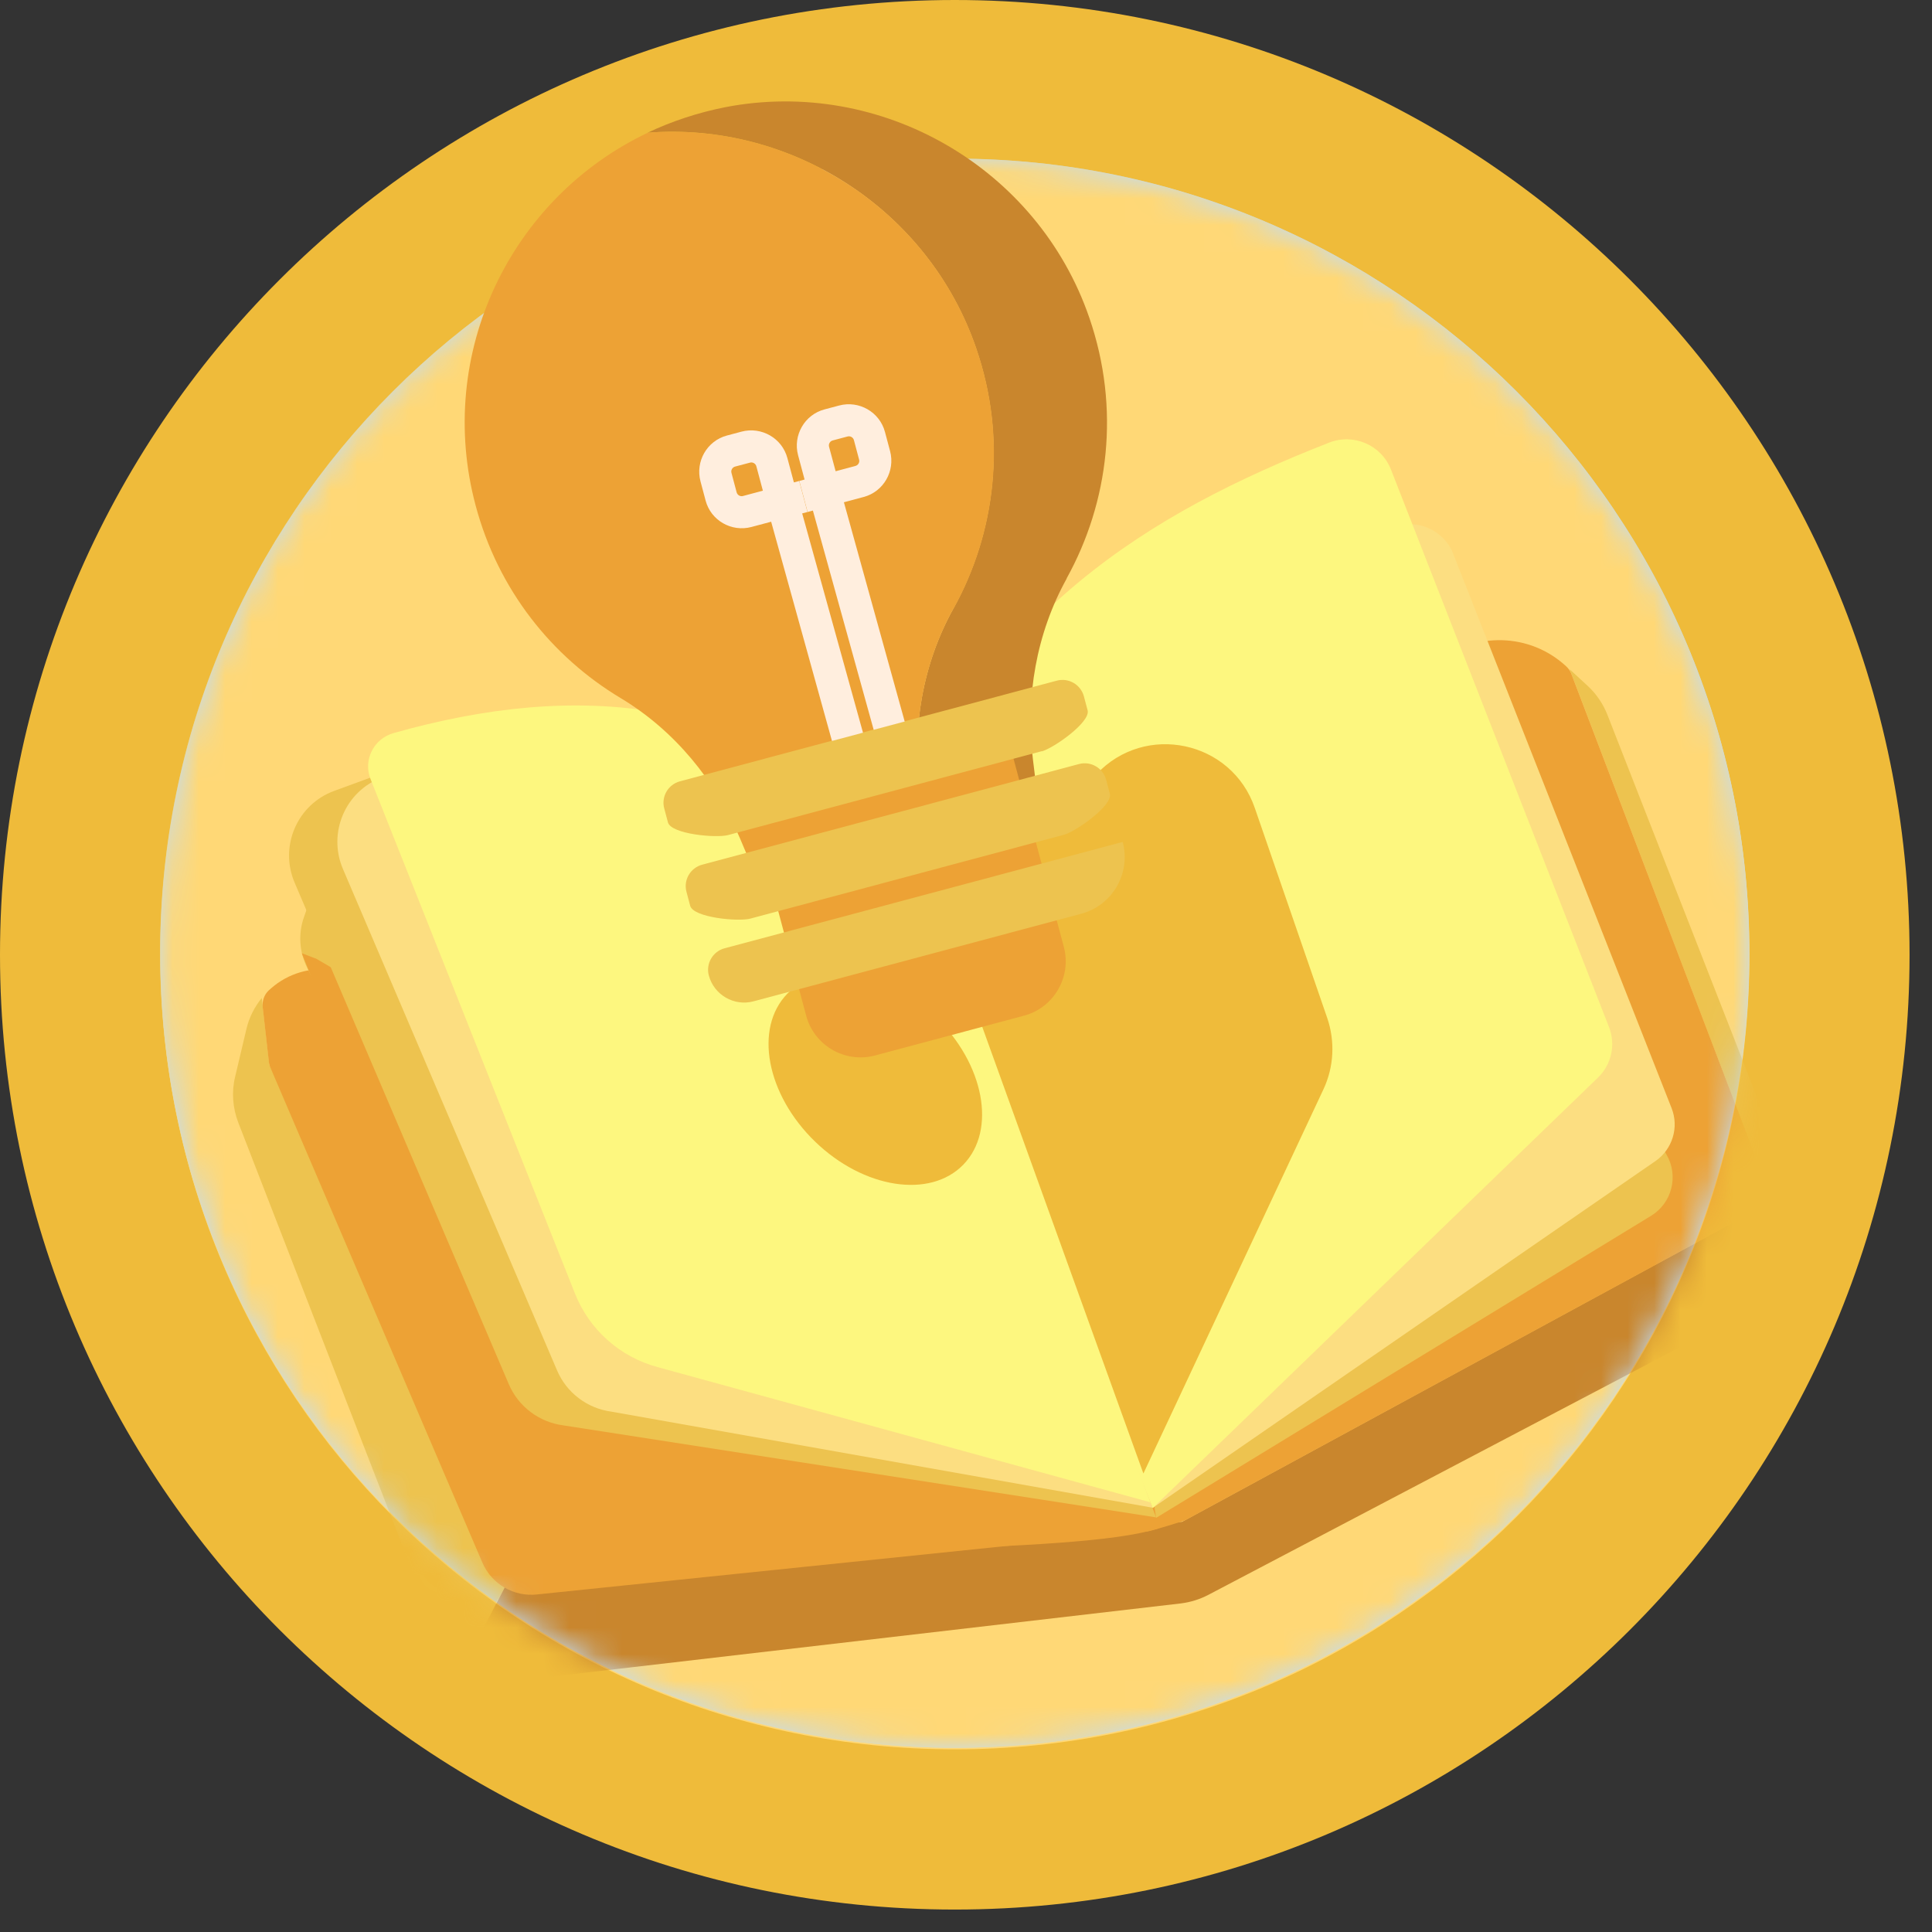 <svg width="73" height="73" viewBox="0 0 73 73" fill="none" xmlns="http://www.w3.org/2000/svg">
<rect x="0" y="0" width="73" height="73" fill="#333333" stroke="none"/>
<g id="ic-nanum-newbie">
<g id="Group">
<path id="Vector" d="M36.076 72.152C56 72.152 72.152 56 72.152 36.076C72.152 16.152 56 0 36.076 0C16.152 0 0 16.152 0 36.076C0 56 16.152 72.152 36.076 72.152Z" fill="#EFBB3A"/>
<path id="Vector_2" d="M36.082 66.098C52.662 66.098 66.104 52.657 66.104 36.076C66.104 19.495 52.662 6.054 36.082 6.054C19.501 6.054 6.06 19.495 6.06 36.076C6.06 52.657 19.501 66.098 36.082 66.098Z" fill="#FFD876"/>
</g>
<g id="Group_2">
<g id="Group_3">
<path id="Vector_3" d="M36.075 66.039C52.656 66.039 66.097 52.597 66.097 36.017C66.097 19.436 52.656 5.994 36.075 5.994C19.494 5.994 6.053 19.436 6.053 36.017C6.053 52.597 19.494 66.039 36.075 66.039Z" fill="#BFDCF7"/>
<g id="Clip path group">
<mask id="mask0_1_9737" style="mask-type:luminance" maskUnits="userSpaceOnUse" x="6" y="5" width="61" height="62">
<g id="clippath-1">
<path id="Vector_4" d="M36.069 66.039C52.65 66.039 66.091 52.598 66.091 36.017C66.091 19.436 52.65 5.995 36.069 5.995C19.488 5.995 6.047 19.436 6.047 36.017C6.047 52.598 19.488 66.039 36.069 66.039Z" fill="white"/>
</g>
</mask>
<g mask="url(#mask0_1_9737)">
<g id="Group_4">
<path id="Vector_5" d="M36.069 66.039C52.65 66.039 66.091 52.598 66.091 36.017C66.091 19.436 52.65 5.995 36.069 5.995C19.488 5.995 6.047 19.436 6.047 36.017C6.047 52.598 19.488 66.039 36.069 66.039Z" fill="#FFD876"/>
<g id="Group_5">
<path id="Vector_6" d="M18.821 60.405L17.509 62.989C17.049 62.663 16.676 62.203 16.463 61.651L9.004 42.417C8.791 41.865 8.745 41.258 8.884 40.686L9.311 38.881C9.411 38.448 9.617 38.048 9.89 37.709L10.176 40.24L19.513 59.173L18.834 60.412L18.821 60.405Z" fill="#EDC34F"/>
<path id="Vector_7" d="M68.04 47.599L66.089 45.042C66.316 44.416 66.329 43.703 66.069 43.037L59.31 25.289L59.989 25.915C60.315 26.215 60.568 26.588 60.735 27.007L68.001 45.575C68.267 46.247 68.26 46.966 68.04 47.606V47.599Z" fill="#EDC34F"/>
<path id="Vector_8" d="M68.048 47.598C67.814 48.284 67.322 48.883 66.636 49.243L45.651 60.264C45.331 60.431 44.985 60.538 44.625 60.584L19.538 63.501C18.799 63.588 18.086 63.388 17.507 62.988L19.178 59.772L44.665 57.501L64.758 46.585C65.397 46.239 65.856 45.68 66.09 45.04L68.041 47.598H68.048Z" fill="#C9862D"/>
<path id="Vector_9" d="M20.296 60.245L43.385 57.861C43.485 57.848 44.711 57.482 44.797 57.435L65.549 46.167C66.362 45.727 66.728 44.748 66.395 43.883L59.375 25.468C59.336 25.355 59.262 25.255 59.176 25.175C57.81 23.91 55.719 23.857 54.281 25.042L41.148 35.904C40.908 36.104 40.635 36.277 40.355 36.41L29.786 41.352C28.907 41.765 27.901 41.811 26.989 41.492L18.178 38.422L13.084 36.763C12.258 36.497 11.352 36.603 10.62 37.063C10.446 37.169 10.293 37.296 10.147 37.429C9.98 37.589 9.9 37.829 9.927 38.062L10.16 40.127C10.167 40.2 10.187 40.28 10.22 40.346L18.225 59.04C18.578 59.859 19.417 60.345 20.303 60.245H20.296Z" fill="#EDA235"/>
<path id="Vector_10" d="M43.688 57.349L62.382 45.941C63.174 45.461 63.434 44.436 62.974 43.636L58.333 35.552L43.555 56.983L43.688 57.349Z" fill="#EDC34F"/>
<path id="Vector_11" d="M11.938 33.36L11.486 34.652C11.266 35.271 11.306 35.957 11.599 36.55L20.889 55.73C21.222 56.416 21.922 56.855 22.681 56.849L43.466 56.762L36.553 40.805L17.366 32.867L11.938 33.366V33.36Z" fill="#EDC34F"/>
<path id="Vector_12" d="M11.923 36.217L11.403 36.017L19.795 57.029C20.201 57.961 21.12 58.567 22.139 58.58C26.847 58.64 40.067 58.72 43.383 57.854L43.743 57.761L43.27 54.551L11.923 36.21V36.217Z" fill="#EDA235"/>
<path id="Vector_13" d="M54.91 20.932L63.161 41.871C63.447 42.596 63.194 43.422 62.555 43.868L43.555 56.975L47.89 34.798L44.467 29.157L44.38 20.719L53.071 19.814C53.871 19.734 54.623 20.186 54.916 20.932H54.91Z" fill="#FCDE81"/>
<path id="Vector_14" d="M15.069 28.99L12.631 29.882C11.226 30.395 10.547 31.98 11.133 33.352L19.224 52.299C19.584 53.145 20.37 53.737 21.282 53.857L43.685 57.334L34.542 34.031L15.075 28.983L15.069 28.99Z" fill="#EDC34F"/>
<path id="Vector_15" d="M16.894 28.473L14.456 29.365C13.051 29.878 12.372 31.463 12.958 32.835L21.049 51.782C21.409 52.627 22.195 53.22 23.107 53.34L43.553 56.969L34.236 31.856L16.901 28.459L16.894 28.473Z" fill="#FCDE81"/>
<path id="Vector_16" d="M34.229 31.868C28.369 26.214 21.789 25.748 14.87 27.699C14.117 27.912 13.711 28.725 14.004 29.444L21.723 48.87C22.269 50.249 23.434 51.281 24.866 51.661L43.46 56.762L34.229 31.868Z" fill="#FDF77F"/>
<path id="Vector_17" d="M33.678 31.861C37.247 23.104 43.454 19.374 50.221 16.724C51.146 16.364 52.192 16.81 52.558 17.743L60.796 38.807C61.056 39.473 60.889 40.233 60.37 40.725L43.554 56.982L33.678 31.861Z" fill="#FDF77F"/>
<path id="Vector_18" d="M43.203 55.676L35.831 35.244L41.425 29.257C43.263 27.285 46.54 27.985 47.412 30.529L50.15 38.467C50.449 39.346 50.403 40.305 50.01 41.151L43.203 55.676Z" fill="#EFBB3A"/>
<path id="Vector_19" d="M36.401 44.004C37.661 42.705 37.192 40.207 35.354 38.425C33.517 36.643 31.006 36.251 29.746 37.55C28.486 38.85 28.955 41.347 30.792 43.13C32.63 44.912 35.141 45.303 36.401 44.004Z" fill="#EFBB3A"/>
</g>
</g>
</g>
</g>
</g>
<g id="Group_6">
<path id="Vector_20" d="M40.307 21.857C39.155 23.934 38.742 26.338 39.029 28.696L39.189 30.001L34.9 31.147L34.74 29.841C34.454 27.484 34.867 25.08 36.019 23.002C37.617 20.118 38.057 16.575 36.878 13.152C35.08 7.918 29.892 4.588 24.471 5.014C25.383 4.581 26.369 4.255 27.414 4.048C33.301 2.916 39.215 6.339 41.16 12.007C42.339 15.43 41.899 18.973 40.301 21.857H40.307Z" fill="#C9862D"/>
<path id="Vector_21" d="M36.021 23.002C34.869 25.08 34.456 27.484 34.742 29.842L34.902 31.147L28.462 32.865L27.956 31.667C27.03 29.489 25.485 27.598 23.454 26.379C20.844 24.814 18.819 22.276 17.973 19.106C16.435 13.359 19.292 7.472 24.48 5.014C29.901 4.595 35.089 7.918 36.887 13.153C38.066 16.576 37.626 20.119 36.028 23.002H36.021Z" fill="#EDA235"/>
<path id="Vector_22" d="M28.186 29.837L37.914 27.238L40.196 35.776C40.498 36.908 39.824 38.074 38.692 38.377L33.062 39.881C31.93 40.183 30.764 39.509 30.461 38.377L28.18 29.839L28.186 29.837Z" fill="#EDA235"/>
<path id="Vector_23" d="M39.363 28.383L27.509 31.553C27.063 31.673 25.358 31.52 25.238 31.073L25.098 30.547C24.978 30.101 25.245 29.642 25.691 29.522L39.929 25.719C40.376 25.599 40.835 25.866 40.955 26.312L41.095 26.838C41.215 27.284 39.809 28.27 39.363 28.39V28.383Z" fill="#EDC34F"/>
<path id="Vector_24" d="M40.203 31.54L28.349 34.71C27.902 34.83 26.198 34.676 26.078 34.224L25.938 33.697C25.818 33.251 26.084 32.792 26.531 32.672L40.769 28.869C41.215 28.749 41.675 29.016 41.795 29.462L41.935 29.988C42.054 30.434 40.649 31.42 40.203 31.54Z" fill="#EDC34F"/>
<path id="Vector_25" d="M27.377 35.831L42.413 31.814C42.413 31.814 42.42 31.812 42.422 31.818C42.736 32.996 42.034 34.211 40.856 34.525L28.471 37.835C27.737 38.031 26.979 37.592 26.783 36.859C26.664 36.415 26.927 35.952 27.377 35.831Z" fill="#EDC34F"/>
<path id="Vector_26" d="M32.608 27.684L31.436 27.997L29.138 19.713L28.392 19.912C27.64 20.112 26.86 19.666 26.661 18.913L26.468 18.188C26.268 17.435 26.714 16.656 27.467 16.456L28.019 16.309C28.772 16.11 29.551 16.556 29.751 17.308L29.997 18.227L30.197 18.174L30.51 19.346L30.31 19.399L32.608 27.684ZM27.78 17.628C27.673 17.655 27.606 17.768 27.64 17.875L27.833 18.6C27.86 18.707 27.973 18.773 28.079 18.74L28.825 18.54L28.579 17.621C28.552 17.515 28.439 17.448 28.332 17.482L27.78 17.628Z" fill="#FFEEDE"/>
<path id="Vector_27" d="M34.184 27.263L33.012 27.576L30.715 19.291L30.515 19.345L30.202 18.172L30.401 18.119L30.155 17.2C29.955 16.448 30.401 15.668 31.154 15.469L31.707 15.322C32.459 15.122 33.239 15.569 33.438 16.321L33.632 17.047C33.831 17.799 33.385 18.579 32.633 18.778L31.887 18.978L34.184 27.263ZM31.574 17.806L32.319 17.606C32.426 17.58 32.493 17.466 32.459 17.36L32.266 16.634C32.24 16.527 32.126 16.461 32.02 16.494L31.467 16.641C31.36 16.667 31.294 16.78 31.327 16.887L31.574 17.806Z" fill="#FFEEDE"/>
</g>
</g>
</g>
</svg>
